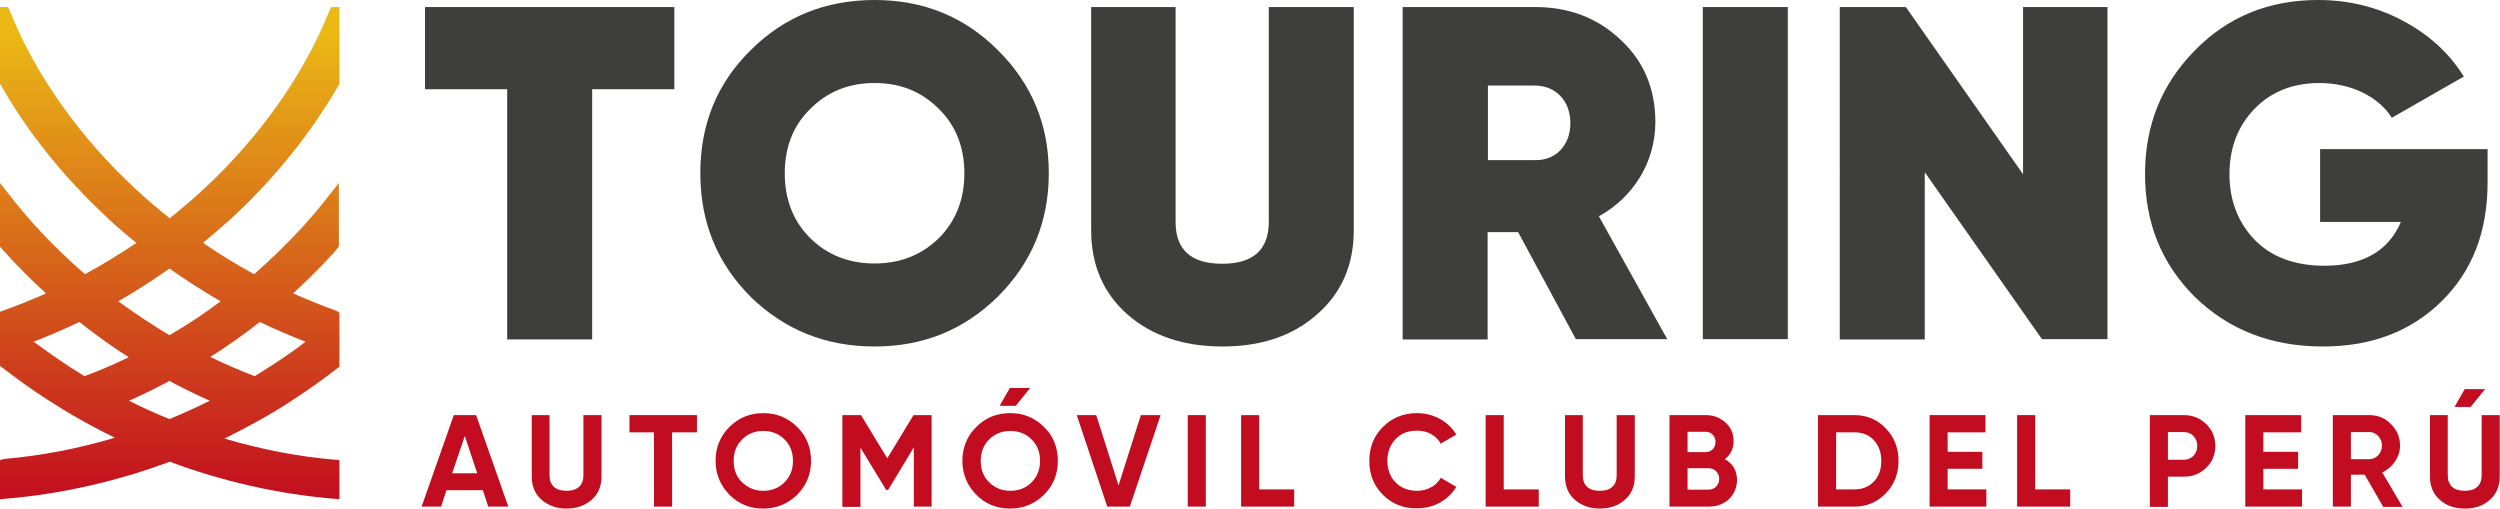 <?xml version="1.0" encoding="utf-8"?>
<!-- Generator: Adobe Illustrator 21.1.0, SVG Export Plug-In . SVG Version: 6.00 Build 0)  -->
<svg version="1.1" id="Capa_1" xmlns="http://www.w3.org/2000/svg" xmlns:xlink="http://www.w3.org/1999/xlink" x="0px" y="0px"
	 viewBox="0 0 885.3 180.1" style="enable-background:new 0 0 885.3 180.1;" xml:space="preserve">
<style type="text/css">
	.st0{fill:#3E3E3D;}
	.st1{fill:#C20C1F;}
	.st2{fill:url(#SVGID_1_);}
</style>
<g>
	<g id="XMLID_1284_">
		<path id="XMLID_1299_" class="st0" d="M238.8,2.5v29.1h-29.1v88.6h-30.1V31.6h-29.1V2.5H238.8z"/>
		<path id="XMLID_1296_" class="st0" d="M309.7,122.7c-17.3,0-31.9-5.9-43.9-17.6C253.9,93.1,248,78.7,248,61.3
			c0-17.3,5.9-31.8,17.8-43.5C277.7,5.9,292.4,0,309.7,0c17.3,0,31.8,5.9,43.7,17.8c11.9,11.8,18,26.2,18,43.5
			c0,17.3-6.1,31.8-18,43.7C341.4,116.8,327,122.7,309.7,122.7z M309.7,93.3c9.1,0,16.6-3,22.7-8.9c6.1-6.1,9.1-13.8,9.1-23
			c0-9.2-3-17-9.1-22.9c-6.1-6.1-13.6-9.1-22.7-9.1c-9.1,0-16.6,3-22.7,9.1c-6.1,5.9-9.1,13.6-9.1,22.9c0,9.2,3,17,9.1,23
			C293,90.3,300.6,93.3,309.7,93.3z"/>
		<path id="XMLID_1294_" class="st0" d="M386.2,2.5h30.1v76.1c0,9.9,5.5,14.8,16.5,14.8c10.9,0,16.5-4.9,16.5-14.8V2.5h30.1v79
			c0,12.4-4.4,22.4-13.1,29.9c-8.6,7.6-19.8,11.3-33.4,11.3c-13.6,0-24.9-3.7-33.6-11.3c-8.6-7.6-12.9-17.5-12.9-29.9V2.5z"/>
		<path id="XMLID_1291_" class="st0" d="M558.1,120.2l-20.5-38h-10.8v38h-30.1V2.5h47.1c11.9,0,22,3.9,30.1,11.6
			c8.2,7.6,12.3,17.3,12.3,29.1c0,14.1-7.7,26.6-20,33.4l24.2,43.5H558.1z M526.9,30.3v26.4h16.6c7.4,0.2,12.6-5.2,12.6-13.1
			c0-7.9-5.2-13.3-12.6-13.3H526.9z"/>
		<path id="XMLID_1289_" class="st0" d="M603,2.5h30.1v117.6H603V2.5z"/>
		<path id="XMLID_1287_" class="st0" d="M716.4,2.5h29.9v117.6h-23.2L681.6,61v59.2h-30.1V2.5h23.4l41.5,59.2V2.5z"/>
		<path id="XMLID_1285_" class="st0" d="M880.9,52.8v11.9c0,17.3-5.4,31.3-16.3,42c-10.8,10.6-24.7,16-42,16
			c-18.3,0-33.4-5.9-45.4-17.6c-11.8-11.8-17.6-26.2-17.6-43.5c0-17.3,5.9-31.8,17.6-43.7C788.9,5.9,803.5,0,820.9,0
			c10.9,0,21,2.5,30.1,7.4c9.2,4.9,16.3,11.4,21.5,19.7l-25.5,14.6c-4.7-7.4-14.3-12.3-25.7-12.3c-9.2,0-17,3-22.9,9.1
			c-5.9,6.1-8.9,13.8-8.9,23.2c0,9.1,2.9,16.8,8.7,23c5.9,6.2,14.3,9.4,24.9,9.4c13.6,0,22.7-5.2,27.1-15.5h-28.6V52.8H880.9z"/>
	</g>
	<g id="XMLID_1233_">
		<path id="XMLID_1281_" class="st1" d="M172.9,179.4l-1.9-5.8h-12.9l-1.9,5.8h-6.9l11.4-32.4h7.9l11.4,32.4H172.9z M160.1,167.6
			h8.9l-4.4-13.2L160.1,167.6z"/>
		<path id="XMLID_1279_" class="st1" d="M191.8,177c-2.3-2-3.5-4.8-3.5-8.2V147h6.3v21.3c0,3.4,1.9,5.5,6,5.5c4.1,0,6-2.1,6-5.5V147
			h6.4v21.8c0,3.4-1.2,6.2-3.5,8.2c-2.3,2-5.3,3.1-8.9,3.1C197.1,180.1,194.1,179,191.8,177z"/>
		<path id="XMLID_1277_" class="st1" d="M246.8,147v6.1H238v26.3h-6.4v-26.3h-8.7V147H246.8z"/>
		<path id="XMLID_1274_" class="st1" d="M270.3,180.1c-4.7,0-8.7-1.6-12-4.9c-3.2-3.3-4.9-7.3-4.9-12c0-4.7,1.6-8.7,4.9-12
			c3.3-3.3,7.3-4.9,12-4.9c4.7,0,8.7,1.6,12,4.9c3.3,3.2,4.9,7.2,4.9,12c0,4.7-1.6,8.7-4.9,12C279,178.4,275,180.1,270.3,180.1z
			 M270.3,173.8c3,0,5.5-1,7.5-3c2-2,3-4.5,3-7.6c0-3.1-1-5.7-3-7.6c-2-2-4.5-3-7.5-3c-3,0-5.5,1-7.5,3c-2,2-3,4.5-3,7.6
			c0,3.1,1,5.7,3,7.6C264.9,172.8,267.4,173.8,270.3,173.8z"/>
		<path id="XMLID_1272_" class="st1" d="M329.9,147v32.4h-6.3v-21l-9.1,15.1h-0.7l-9.1-15v21h-6.4V147h6.6l9.3,15.3l9.3-15.3H329.9z
			"/>
		<path id="XMLID_1268_" class="st1" d="M369.7,175.2c-3.3,3.2-7.3,4.9-12,4.9c-4.7,0-8.7-1.6-12-4.9c-3.2-3.3-4.9-7.3-4.9-12
			c0-4.7,1.6-8.7,4.9-12c3.3-3.3,7.3-4.9,12-4.9c4.7,0,8.7,1.6,12,4.9c3.3,3.2,4.9,7.2,4.9,12C374.6,167.9,373,171.9,369.7,175.2z
			 M350.3,170.8c2,2,4.5,3,7.5,3c3,0,5.5-1,7.5-3c2-2,3-4.5,3-7.6c0-3.1-1-5.7-3-7.6c-2-2-4.5-3-7.5-3c-3,0-5.5,1-7.5,3
			c-2,2-3,4.5-3,7.6C347.3,166.3,348.3,168.9,350.3,170.8z M354,143.7h5.7l5.1-6.3h-7.2L354,143.7z"/>
		<path id="XMLID_1266_" class="st1" d="M392.1,179.4L381.3,147h6.9l7.9,24.9L404,147h7l-10.9,32.4H392.1z"/>
		<path id="XMLID_1264_" class="st1" d="M420.6,147h6.4v32.4h-6.4V147z"/>
		<path id="XMLID_1262_" class="st1" d="M445.9,173.3h12.4v6.1h-18.8V147h6.4V173.3z"/>
		<path id="XMLID_1260_" class="st1" d="M489.7,175.2c-3.2-3.2-4.8-7.2-4.8-12c0-4.8,1.6-8.8,4.8-12c3.2-3.2,7.2-4.9,12.1-4.9
			c5.9,0,11.2,3,13.9,7.6l-5.5,3.2c-1.6-2.9-4.7-4.6-8.4-4.6c-3.2,0-5.7,1-7.6,3c-1.9,2-2.9,4.5-2.9,7.7c0,3.1,1,5.7,2.9,7.6
			c1.9,2,4.5,3,7.6,3c3.7,0,6.9-1.8,8.4-4.6l5.5,3.2c-2.8,4.7-8,7.6-13.9,7.6C496.9,180.1,492.9,178.4,489.7,175.2z"/>
		<path id="XMLID_1258_" class="st1" d="M532.5,173.3h12.4v6.1h-18.8V147h6.4V173.3z"/>
		<path id="XMLID_1256_" class="st1" d="M557.7,177c-2.3-2-3.5-4.8-3.5-8.2V147h6.3v21.3c0,3.4,1.9,5.5,6,5.5c4.1,0,6-2.1,6-5.5V147
			h6.4v21.8c0,3.4-1.2,6.2-3.5,8.2c-2.3,2-5.3,3.1-8.9,3.1C563,180.1,560,179,557.7,177z"/>
		<path id="XMLID_1252_" class="st1" d="M615.1,170c0,2.7-1,5-2.9,6.8c-1.9,1.8-4.4,2.6-7.2,2.6h-13.8V147H604c2.8,0,5.1,0.9,7,2.6
			c1.9,1.7,2.9,3.9,2.9,6.5c0,2.7-1,4.9-3.1,6.5C613.7,164.2,615.1,166.7,615.1,170z M597.6,153v7.1h6.4c2,0,3.5-1.5,3.5-3.6
			c0-2-1.4-3.6-3.5-3.6H597.6z M605,173.4c2.2,0,3.8-1.6,3.8-3.8c0-2.2-1.6-3.8-3.8-3.8h-7.4v7.6H605z"/>
		<path id="XMLID_1249_" class="st1" d="M656.7,147c4.4,0,8.2,1.6,11.1,4.7c3,3.1,4.5,6.9,4.5,11.5c0,4.6-1.5,8.4-4.5,11.5
			c-3,3.1-6.7,4.7-11.1,4.7h-12.9V147H656.7z M656.7,173.3c2.8,0,5.1-0.9,6.9-2.8c1.8-1.9,2.6-4.3,2.6-7.3c0-3-0.9-5.4-2.6-7.3
			c-1.8-1.9-4-2.8-6.9-2.8h-6.5v20.2H656.7z"/>
		<path id="XMLID_1247_" class="st1" d="M689.7,173.3h13.7v6.1h-20.1V147h19.8v6.1h-13.4v6.9H702v6h-12.3V173.3z"/>
		<path id="XMLID_1245_" class="st1" d="M720.7,173.3h12.4v6.1h-18.8V147h6.4V173.3z"/>
		<path id="XMLID_1242_" class="st1" d="M773.4,147c3.1,0,5.7,1.1,7.9,3.2c2.1,2.1,3.2,4.7,3.2,7.7c0,3.1-1.1,5.7-3.2,7.7
			c-2.1,2.1-4.8,3.2-7.9,3.2h-5.7v10.7h-6.4V147H773.4z M773.4,162.8c2.7,0,4.7-2.1,4.7-4.9c0-2.8-2-4.9-4.7-4.9h-5.7v9.8H773.4z"/>
		<path id="XMLID_1240_" class="st1" d="M801.5,173.3h13.7v6.1h-20.1V147h19.8v6.1h-13.4v6.9h12.3v6h-12.3V173.3z"/>
		<path id="XMLID_1237_" class="st1" d="M843.9,179.4l-6.5-11.3h-4.9v11.3h-6.4V147h13c3,0,5.6,1.1,7.6,3.2c2.1,2.1,3.2,4.6,3.2,7.6
			c0,4-2.5,7.7-6.3,9.5l7.2,12.2H843.9z M832.5,153v9.6h6.6c2.4,0,4.4-2.2,4.4-4.8c0-2.6-2-4.8-4.4-4.8H832.5z"/>
		<path id="XMLID_1234_" class="st1" d="M872.9,180.1c-3.6,0-6.6-1-8.9-3.1c-2.3-2-3.5-4.8-3.5-8.2V147h6.3v21.3
			c0,3.4,1.9,5.5,6,5.5c4.1,0,6-2.1,6-5.5V147h6.4v21.8c0,3.4-1.2,6.2-3.5,8.2C879.5,179,876.6,180.1,872.9,180.1z M869.2,144.1h5.7
			l5.1-6.3h-7.2L869.2,144.1z"/>
	</g>
	<linearGradient id="SVGID_1_" gradientUnits="userSpaceOnUse" x1="60.04" y1="11.373" x2="60.04" y2="178.368">
		<stop  offset="0" style="stop-color:#EAB916"/>
		<stop  offset="1" style="stop-color:#C20C1F"/>
	</linearGradient>
	<path class="st2" d="M116.5,4.2c-9.2,22.7-24.6,44.4-44.5,62.9c-3.7,3.4-7.7,6.8-11.9,10.2c-4.2-3.3-8.2-6.8-11.9-10.2
		C28.2,48.6,12.8,26.8,3.6,4.2L2.9,2.5H0v27.2l0.1,0.1C9.8,46.9,22.6,62.8,38,77.1c3.2,3,6.6,6,10.3,8.9c-5.9,4-12,7.7-18.2,11.1
		C24,91.8,18.2,86.2,12.9,80.4c-3.2-3.5-6.4-7.3-9.5-11.3L0,64.8v22.6l1.1,1.2c0.3,0.3,0.5,0.6,0.8,0.9c4.5,4.9,9.3,9.8,14.4,14.4
		c-5,2.2-10.1,4.3-15.2,6.1L0,110.4v19.2l0.6,0.4c5.2,4,10.5,7.9,16,11.4c7.7,5,15.8,9.6,24.1,13.6c-13.1,3.9-26.2,6.4-39.1,7.5
		L0,162.9v13.9l2-0.2c19.6-1.6,39.6-6.2,58.1-13.1c18.4,6.9,38.5,11.5,58.1,13.1l2,0.2v-13.9l-1.6-0.1c-12.9-1.1-26-3.6-39.1-7.5
		c8.3-4.1,16.5-8.6,24.1-13.6c5.5-3.6,10.9-7.4,16-11.4l0.6-0.4v-19.2L119,110c-5.1-1.8-10.2-3.9-15.2-6.1
		c5.1-4.7,9.9-9.5,14.4-14.4c0.3-0.4,0.6-0.7,0.9-1.1l0.9-1.1V64.8l-3.4,4.3c-3.1,4-6.3,7.8-9.5,11.3c-5.3,5.8-11.1,11.4-17.1,16.7
		C83.8,93.7,77.7,90,71.9,86c3.6-3,7.1-6,10.3-8.9c15.4-14.3,28.1-30.2,37.9-47.2l0.1-0.1V2.5h-2.9L116.5,4.2z M29.9,133.2
		c-1.8-1.1-3.5-2.2-5.1-3.2c-4.4-2.9-8.7-5.9-12.9-9c5.4-2.1,10.8-4.4,16.2-7c5.6,4.5,11.5,8.7,17.5,12.5
		C40.4,129,35.2,131.3,29.9,133.2z M60,148.4c-4.9-2-9.7-4.1-14.3-6.5c4.8-2.1,9.6-4.5,14.3-7c4.7,2.5,9.5,4.9,14.3,7
		C69.7,144.2,64.9,146.4,60,148.4z M92,114c5.3,2.6,10.8,4.9,16.2,7c-4.1,3.2-8.5,6.2-12.9,9c-1.6,1-3.3,2.1-5.1,3.2
		c-5.3-2-10.6-4.3-15.7-6.8C80.5,122.6,86.3,118.5,92,114z M78.1,106.7c-5.8,4.4-11.9,8.4-18.1,12c-6.2-3.7-12.2-7.7-18.1-12
		c6.2-3.6,12.3-7.5,18.1-11.6C65.8,99.2,71.9,103.1,78.1,106.7z"/>
</g>
</svg>
